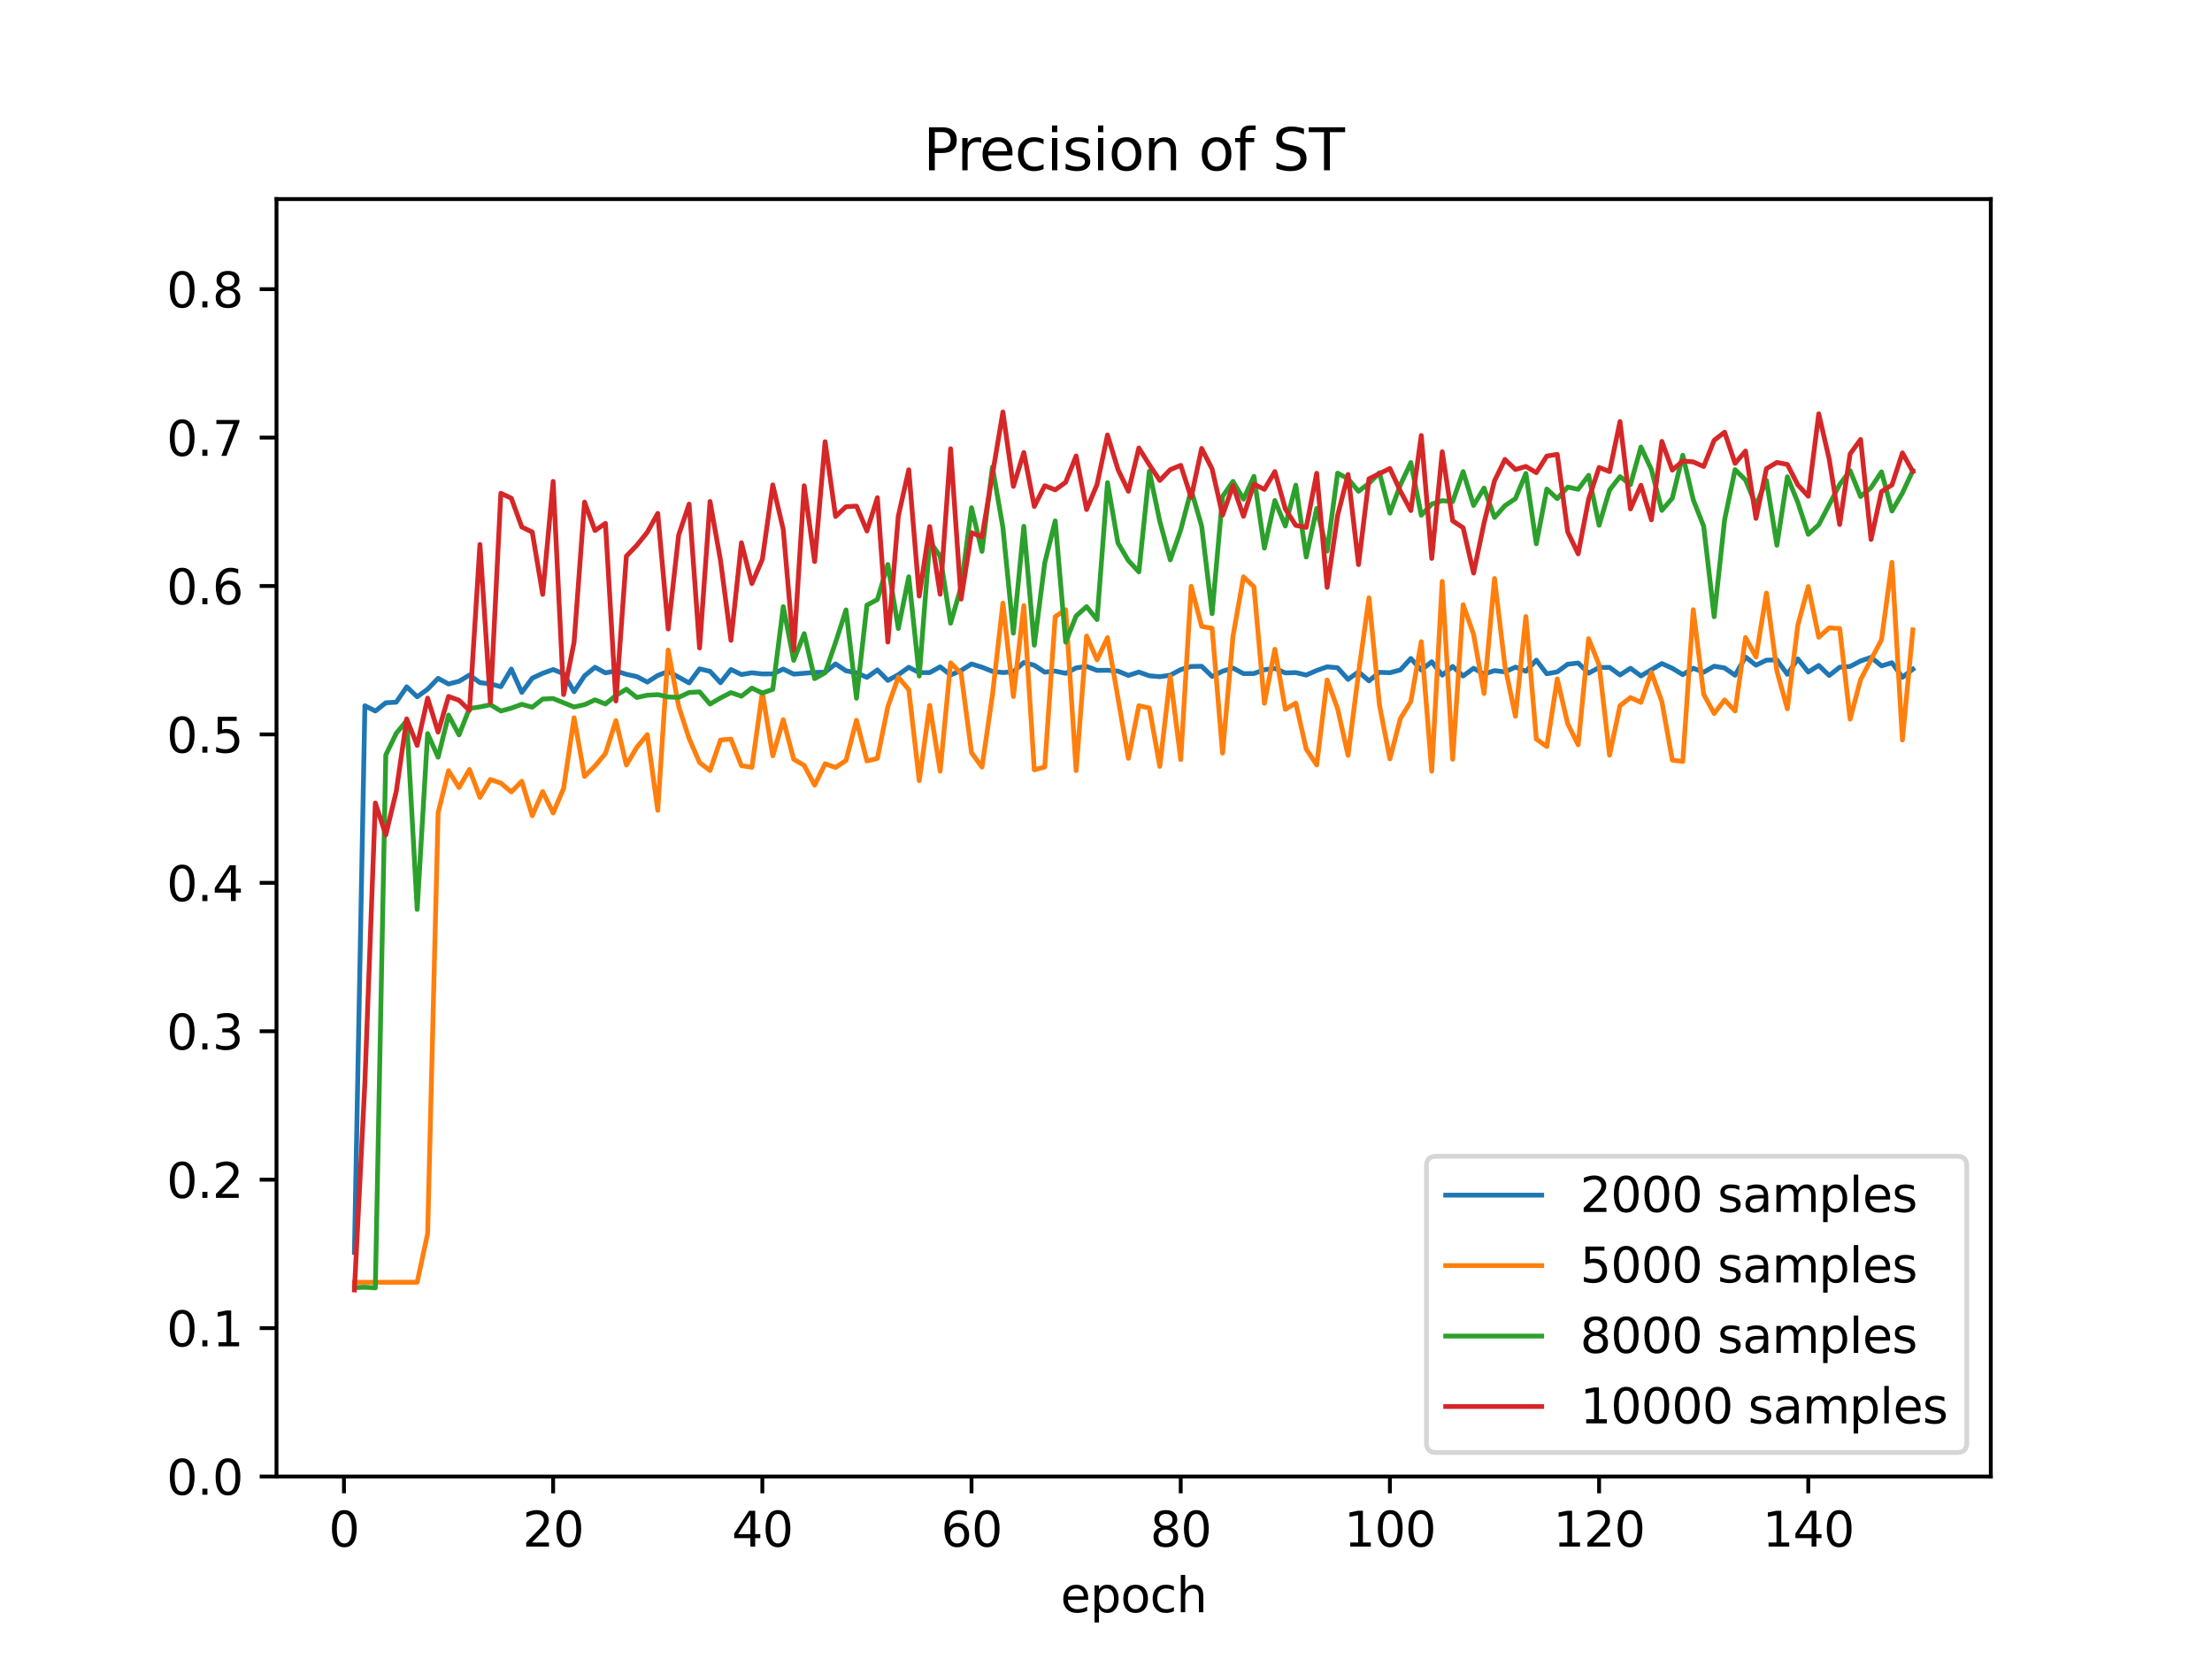 <?xml version="1.0" encoding="utf-8" standalone="no"?>
<!DOCTYPE svg PUBLIC "-//W3C//DTD SVG 1.1//EN"
  "http://www.w3.org/Graphics/SVG/1.1/DTD/svg11.dtd">
<svg xmlns:xlink="http://www.w3.org/1999/xlink" width="460.8pt" height="345.6pt" viewBox="0 0 460.8 345.6" xmlns="http://www.w3.org/2000/svg" version="1.1">
 <defs>
  <style type="text/css">*{stroke-linejoin: round; stroke-linecap: butt}</style>
 </defs>
 <g id="figure_1">
  <g id="patch_1">
   <path d="M 0 345.6 
L 460.8 345.6 
L 460.8 0 
L 0 0 
z
" style="fill: #ffffff"/>
  </g>
  <g id="axes_1">
   <g id="patch_2">
    <path d="M 57.6 307.584 
L 414.72 307.584 
L 414.72 41.472 
L 57.6 41.472 
z
" style="fill: #ffffff"/>
   </g>
   <g id="matplotlib.axis_1">
    <g id="xtick_1">
     <g id="line2d_1">
      <defs>
       <path id="m87fe0cb6da" d="M 0 0 
L 0 3.5 
" style="stroke: #000000; stroke-width: 0.8"/>
      </defs>
      <g>
       <use xlink:href="#m87fe0cb6da" x="71.654" y="307.584" style="stroke: #000000; stroke-width: 0.8"/>
      </g>
     </g>
     <g id="text_1">
      <!-- 0 -->
      <g transform="translate(68.473 322.182) scale(0.1 -0.1)">
       <defs>
        <path id="DejaVuSans-30" d="M 2034 4250 
Q 1547 4250 1301 3770 
Q 1056 3291 1056 2328 
Q 1056 1369 1301 889 
Q 1547 409 2034 409 
Q 2525 409 2770 889 
Q 3016 1369 3016 2328 
Q 3016 3291 2770 3770 
Q 2525 4250 2034 4250 
z
M 2034 4750 
Q 2819 4750 3233 4129 
Q 3647 3509 3647 2328 
Q 3647 1150 3233 529 
Q 2819 -91 2034 -91 
Q 1250 -91 836 529 
Q 422 1150 422 2328 
Q 422 3509 836 4129 
Q 1250 4750 2034 4750 
z
" transform="scale(0.016)"/>
       </defs>
       <use xlink:href="#DejaVuSans-30"/>
      </g>
     </g>
    </g>
    <g id="xtick_2">
     <g id="line2d_2">
      <g>
       <use xlink:href="#m87fe0cb6da" x="115.232" y="307.584" style="stroke: #000000; stroke-width: 0.8"/>
      </g>
     </g>
     <g id="text_2">
      <!-- 20 -->
      <g transform="translate(108.869 322.182) scale(0.1 -0.1)">
       <defs>
        <path id="DejaVuSans-32" d="M 1228 531 
L 3431 531 
L 3431 0 
L 469 0 
L 469 531 
Q 828 903 1448 1529 
Q 2069 2156 2228 2338 
Q 2531 2678 2651 2914 
Q 2772 3150 2772 3378 
Q 2772 3750 2511 3984 
Q 2250 4219 1831 4219 
Q 1534 4219 1204 4116 
Q 875 4013 500 3803 
L 500 4441 
Q 881 4594 1212 4672 
Q 1544 4750 1819 4750 
Q 2544 4750 2975 4387 
Q 3406 4025 3406 3419 
Q 3406 3131 3298 2873 
Q 3191 2616 2906 2266 
Q 2828 2175 2409 1742 
Q 1991 1309 1228 531 
z
" transform="scale(0.016)"/>
       </defs>
       <use xlink:href="#DejaVuSans-32"/>
       <use xlink:href="#DejaVuSans-30" x="63.623"/>
      </g>
     </g>
    </g>
    <g id="xtick_3">
     <g id="line2d_3">
      <g>
       <use xlink:href="#m87fe0cb6da" x="158.809" y="307.584" style="stroke: #000000; stroke-width: 0.8"/>
      </g>
     </g>
     <g id="text_3">
      <!-- 40 -->
      <g transform="translate(152.447 322.182) scale(0.1 -0.1)">
       <defs>
        <path id="DejaVuSans-34" d="M 2419 4116 
L 825 1625 
L 2419 1625 
L 2419 4116 
z
M 2253 4666 
L 3047 4666 
L 3047 1625 
L 3713 1625 
L 3713 1100 
L 3047 1100 
L 3047 0 
L 2419 0 
L 2419 1100 
L 313 1100 
L 313 1709 
L 2253 4666 
z
" transform="scale(0.016)"/>
       </defs>
       <use xlink:href="#DejaVuSans-34"/>
       <use xlink:href="#DejaVuSans-30" x="63.623"/>
      </g>
     </g>
    </g>
    <g id="xtick_4">
     <g id="line2d_4">
      <g>
       <use xlink:href="#m87fe0cb6da" x="202.387" y="307.584" style="stroke: #000000; stroke-width: 0.8"/>
      </g>
     </g>
     <g id="text_4">
      <!-- 60 -->
      <g transform="translate(196.025 322.182) scale(0.1 -0.1)">
       <defs>
        <path id="DejaVuSans-36" d="M 2113 2584 
Q 1688 2584 1439 2293 
Q 1191 2003 1191 1497 
Q 1191 994 1439 701 
Q 1688 409 2113 409 
Q 2538 409 2786 701 
Q 3034 994 3034 1497 
Q 3034 2003 2786 2293 
Q 2538 2584 2113 2584 
z
M 3366 4563 
L 3366 3988 
Q 3128 4100 2886 4159 
Q 2644 4219 2406 4219 
Q 1781 4219 1451 3797 
Q 1122 3375 1075 2522 
Q 1259 2794 1537 2939 
Q 1816 3084 2150 3084 
Q 2853 3084 3261 2657 
Q 3669 2231 3669 1497 
Q 3669 778 3244 343 
Q 2819 -91 2113 -91 
Q 1303 -91 875 529 
Q 447 1150 447 2328 
Q 447 3434 972 4092 
Q 1497 4750 2381 4750 
Q 2619 4750 2861 4703 
Q 3103 4656 3366 4563 
z
" transform="scale(0.016)"/>
       </defs>
       <use xlink:href="#DejaVuSans-36"/>
       <use xlink:href="#DejaVuSans-30" x="63.623"/>
      </g>
     </g>
    </g>
    <g id="xtick_5">
     <g id="line2d_5">
      <g>
       <use xlink:href="#m87fe0cb6da" x="245.965" y="307.584" style="stroke: #000000; stroke-width: 0.8"/>
      </g>
     </g>
     <g id="text_5">
      <!-- 80 -->
      <g transform="translate(239.603 322.182) scale(0.1 -0.1)">
       <defs>
        <path id="DejaVuSans-38" d="M 2034 2216 
Q 1584 2216 1326 1975 
Q 1069 1734 1069 1313 
Q 1069 891 1326 650 
Q 1584 409 2034 409 
Q 2484 409 2743 651 
Q 3003 894 3003 1313 
Q 3003 1734 2745 1975 
Q 2488 2216 2034 2216 
z
M 1403 2484 
Q 997 2584 770 2862 
Q 544 3141 544 3541 
Q 544 4100 942 4425 
Q 1341 4750 2034 4750 
Q 2731 4750 3128 4425 
Q 3525 4100 3525 3541 
Q 3525 3141 3298 2862 
Q 3072 2584 2669 2484 
Q 3125 2378 3379 2068 
Q 3634 1759 3634 1313 
Q 3634 634 3220 271 
Q 2806 -91 2034 -91 
Q 1263 -91 848 271 
Q 434 634 434 1313 
Q 434 1759 690 2068 
Q 947 2378 1403 2484 
z
M 1172 3481 
Q 1172 3119 1398 2916 
Q 1625 2713 2034 2713 
Q 2441 2713 2670 2916 
Q 2900 3119 2900 3481 
Q 2900 3844 2670 4047 
Q 2441 4250 2034 4250 
Q 1625 4250 1398 4047 
Q 1172 3844 1172 3481 
z
" transform="scale(0.016)"/>
       </defs>
       <use xlink:href="#DejaVuSans-38"/>
       <use xlink:href="#DejaVuSans-30" x="63.623"/>
      </g>
     </g>
    </g>
    <g id="xtick_6">
     <g id="line2d_6">
      <g>
       <use xlink:href="#m87fe0cb6da" x="289.543" y="307.584" style="stroke: #000000; stroke-width: 0.8"/>
      </g>
     </g>
     <g id="text_6">
      <!-- 100 -->
      <g transform="translate(279.999 322.182) scale(0.1 -0.1)">
       <defs>
        <path id="DejaVuSans-31" d="M 794 531 
L 1825 531 
L 1825 4091 
L 703 3866 
L 703 4441 
L 1819 4666 
L 2450 4666 
L 2450 531 
L 3481 531 
L 3481 0 
L 794 0 
L 794 531 
z
" transform="scale(0.016)"/>
       </defs>
       <use xlink:href="#DejaVuSans-31"/>
       <use xlink:href="#DejaVuSans-30" x="63.623"/>
       <use xlink:href="#DejaVuSans-30" x="127.246"/>
      </g>
     </g>
    </g>
    <g id="xtick_7">
     <g id="line2d_7">
      <g>
       <use xlink:href="#m87fe0cb6da" x="333.121" y="307.584" style="stroke: #000000; stroke-width: 0.8"/>
      </g>
     </g>
     <g id="text_7">
      <!-- 120 -->
      <g transform="translate(323.577 322.182) scale(0.1 -0.1)">
       <use xlink:href="#DejaVuSans-31"/>
       <use xlink:href="#DejaVuSans-32" x="63.623"/>
       <use xlink:href="#DejaVuSans-30" x="127.246"/>
      </g>
     </g>
    </g>
    <g id="xtick_8">
     <g id="line2d_8">
      <g>
       <use xlink:href="#m87fe0cb6da" x="376.698" y="307.584" style="stroke: #000000; stroke-width: 0.8"/>
      </g>
     </g>
     <g id="text_8">
      <!-- 140 -->
      <g transform="translate(367.155 322.182) scale(0.1 -0.1)">
       <use xlink:href="#DejaVuSans-31"/>
       <use xlink:href="#DejaVuSans-34" x="63.623"/>
       <use xlink:href="#DejaVuSans-30" x="127.246"/>
      </g>
     </g>
    </g>
    <g id="text_9">
     <!-- epoch -->
     <g transform="translate(220.932 335.861) scale(0.1 -0.1)">
      <defs>
       <path id="DejaVuSans-65" d="M 3597 1894 
L 3597 1613 
L 953 1613 
Q 991 1019 1311 708 
Q 1631 397 2203 397 
Q 2534 397 2845 478 
Q 3156 559 3463 722 
L 3463 178 
Q 3153 47 2828 -22 
Q 2503 -91 2169 -91 
Q 1331 -91 842 396 
Q 353 884 353 1716 
Q 353 2575 817 3079 
Q 1281 3584 2069 3584 
Q 2775 3584 3186 3129 
Q 3597 2675 3597 1894 
z
M 3022 2063 
Q 3016 2534 2758 2815 
Q 2500 3097 2075 3097 
Q 1594 3097 1305 2825 
Q 1016 2553 972 2059 
L 3022 2063 
z
" transform="scale(0.016)"/>
       <path id="DejaVuSans-70" d="M 1159 525 
L 1159 -1331 
L 581 -1331 
L 581 3500 
L 1159 3500 
L 1159 2969 
Q 1341 3281 1617 3432 
Q 1894 3584 2278 3584 
Q 2916 3584 3314 3078 
Q 3713 2572 3713 1747 
Q 3713 922 3314 415 
Q 2916 -91 2278 -91 
Q 1894 -91 1617 61 
Q 1341 213 1159 525 
z
M 3116 1747 
Q 3116 2381 2855 2742 
Q 2594 3103 2138 3103 
Q 1681 3103 1420 2742 
Q 1159 2381 1159 1747 
Q 1159 1113 1420 752 
Q 1681 391 2138 391 
Q 2594 391 2855 752 
Q 3116 1113 3116 1747 
z
" transform="scale(0.016)"/>
       <path id="DejaVuSans-6f" d="M 1959 3097 
Q 1497 3097 1228 2736 
Q 959 2375 959 1747 
Q 959 1119 1226 758 
Q 1494 397 1959 397 
Q 2419 397 2687 759 
Q 2956 1122 2956 1747 
Q 2956 2369 2687 2733 
Q 2419 3097 1959 3097 
z
M 1959 3584 
Q 2709 3584 3137 3096 
Q 3566 2609 3566 1747 
Q 3566 888 3137 398 
Q 2709 -91 1959 -91 
Q 1206 -91 779 398 
Q 353 888 353 1747 
Q 353 2609 779 3096 
Q 1206 3584 1959 3584 
z
" transform="scale(0.016)"/>
       <path id="DejaVuSans-63" d="M 3122 3366 
L 3122 2828 
Q 2878 2963 2633 3030 
Q 2388 3097 2138 3097 
Q 1578 3097 1268 2742 
Q 959 2388 959 1747 
Q 959 1106 1268 751 
Q 1578 397 2138 397 
Q 2388 397 2633 464 
Q 2878 531 3122 666 
L 3122 134 
Q 2881 22 2623 -34 
Q 2366 -91 2075 -91 
Q 1284 -91 818 406 
Q 353 903 353 1747 
Q 353 2603 823 3093 
Q 1294 3584 2113 3584 
Q 2378 3584 2631 3529 
Q 2884 3475 3122 3366 
z
" transform="scale(0.016)"/>
       <path id="DejaVuSans-68" d="M 3513 2113 
L 3513 0 
L 2938 0 
L 2938 2094 
Q 2938 2591 2744 2837 
Q 2550 3084 2163 3084 
Q 1697 3084 1428 2787 
Q 1159 2491 1159 1978 
L 1159 0 
L 581 0 
L 581 4863 
L 1159 4863 
L 1159 2956 
Q 1366 3272 1645 3428 
Q 1925 3584 2291 3584 
Q 2894 3584 3203 3211 
Q 3513 2838 3513 2113 
z
" transform="scale(0.016)"/>
      </defs>
      <use xlink:href="#DejaVuSans-65"/>
      <use xlink:href="#DejaVuSans-70" x="61.523"/>
      <use xlink:href="#DejaVuSans-6f" x="125"/>
      <use xlink:href="#DejaVuSans-63" x="186.182"/>
      <use xlink:href="#DejaVuSans-68" x="241.162"/>
     </g>
    </g>
   </g>
   <g id="matplotlib.axis_2">
    <g id="ytick_1">
     <g id="line2d_9">
      <defs>
       <path id="m6e0a1b4534" d="M 0 0 
L -3.5 0 
" style="stroke: #000000; stroke-width: 0.8"/>
      </defs>
      <g>
       <use xlink:href="#m6e0a1b4534" x="57.6" y="307.584" style="stroke: #000000; stroke-width: 0.8"/>
      </g>
     </g>
     <g id="text_10">
      <!-- 0.0 -->
      <g transform="translate(34.697 311.383) scale(0.1 -0.1)">
       <defs>
        <path id="DejaVuSans-2e" d="M 684 794 
L 1344 794 
L 1344 0 
L 684 0 
L 684 794 
z
" transform="scale(0.016)"/>
       </defs>
       <use xlink:href="#DejaVuSans-30"/>
       <use xlink:href="#DejaVuSans-2e" x="63.623"/>
       <use xlink:href="#DejaVuSans-30" x="95.41"/>
      </g>
     </g>
    </g>
    <g id="ytick_2">
     <g id="line2d_10">
      <g>
       <use xlink:href="#m6e0a1b4534" x="57.6" y="276.666" style="stroke: #000000; stroke-width: 0.8"/>
      </g>
     </g>
     <g id="text_11">
      <!-- 0.1 -->
      <g transform="translate(34.697 280.465) scale(0.1 -0.1)">
       <use xlink:href="#DejaVuSans-30"/>
       <use xlink:href="#DejaVuSans-2e" x="63.623"/>
       <use xlink:href="#DejaVuSans-31" x="95.41"/>
      </g>
     </g>
    </g>
    <g id="ytick_3">
     <g id="line2d_11">
      <g>
       <use xlink:href="#m6e0a1b4534" x="57.6" y="245.748" style="stroke: #000000; stroke-width: 0.8"/>
      </g>
     </g>
     <g id="text_12">
      <!-- 0.2 -->
      <g transform="translate(34.697 249.547) scale(0.1 -0.1)">
       <use xlink:href="#DejaVuSans-30"/>
       <use xlink:href="#DejaVuSans-2e" x="63.623"/>
       <use xlink:href="#DejaVuSans-32" x="95.41"/>
      </g>
     </g>
    </g>
    <g id="ytick_4">
     <g id="line2d_12">
      <g>
       <use xlink:href="#m6e0a1b4534" x="57.6" y="214.829" style="stroke: #000000; stroke-width: 0.8"/>
      </g>
     </g>
     <g id="text_13">
      <!-- 0.3 -->
      <g transform="translate(34.697 218.629) scale(0.1 -0.1)">
       <defs>
        <path id="DejaVuSans-33" d="M 2597 2516 
Q 3050 2419 3304 2112 
Q 3559 1806 3559 1356 
Q 3559 666 3084 287 
Q 2609 -91 1734 -91 
Q 1441 -91 1130 -33 
Q 819 25 488 141 
L 488 750 
Q 750 597 1062 519 
Q 1375 441 1716 441 
Q 2309 441 2620 675 
Q 2931 909 2931 1356 
Q 2931 1769 2642 2001 
Q 2353 2234 1838 2234 
L 1294 2234 
L 1294 2753 
L 1863 2753 
Q 2328 2753 2575 2939 
Q 2822 3125 2822 3475 
Q 2822 3834 2567 4026 
Q 2313 4219 1838 4219 
Q 1578 4219 1281 4162 
Q 984 4106 628 3988 
L 628 4550 
Q 988 4650 1302 4700 
Q 1616 4750 1894 4750 
Q 2613 4750 3031 4423 
Q 3450 4097 3450 3541 
Q 3450 3153 3228 2886 
Q 3006 2619 2597 2516 
z
" transform="scale(0.016)"/>
       </defs>
       <use xlink:href="#DejaVuSans-30"/>
       <use xlink:href="#DejaVuSans-2e" x="63.623"/>
       <use xlink:href="#DejaVuSans-33" x="95.41"/>
      </g>
     </g>
    </g>
    <g id="ytick_5">
     <g id="line2d_13">
      <g>
       <use xlink:href="#m6e0a1b4534" x="57.6" y="183.911" style="stroke: #000000; stroke-width: 0.8"/>
      </g>
     </g>
     <g id="text_14">
      <!-- 0.4 -->
      <g transform="translate(34.697 187.711) scale(0.1 -0.1)">
       <use xlink:href="#DejaVuSans-30"/>
       <use xlink:href="#DejaVuSans-2e" x="63.623"/>
       <use xlink:href="#DejaVuSans-34" x="95.41"/>
      </g>
     </g>
    </g>
    <g id="ytick_6">
     <g id="line2d_14">
      <g>
       <use xlink:href="#m6e0a1b4534" x="57.6" y="152.993" style="stroke: #000000; stroke-width: 0.8"/>
      </g>
     </g>
     <g id="text_15">
      <!-- 0.5 -->
      <g transform="translate(34.697 156.792) scale(0.1 -0.1)">
       <defs>
        <path id="DejaVuSans-35" d="M 691 4666 
L 3169 4666 
L 3169 4134 
L 1269 4134 
L 1269 2991 
Q 1406 3038 1543 3061 
Q 1681 3084 1819 3084 
Q 2600 3084 3056 2656 
Q 3513 2228 3513 1497 
Q 3513 744 3044 326 
Q 2575 -91 1722 -91 
Q 1428 -91 1123 -41 
Q 819 9 494 109 
L 494 744 
Q 775 591 1075 516 
Q 1375 441 1709 441 
Q 2250 441 2565 725 
Q 2881 1009 2881 1497 
Q 2881 1984 2565 2268 
Q 2250 2553 1709 2553 
Q 1456 2553 1204 2497 
Q 953 2441 691 2322 
L 691 4666 
z
" transform="scale(0.016)"/>
       </defs>
       <use xlink:href="#DejaVuSans-30"/>
       <use xlink:href="#DejaVuSans-2e" x="63.623"/>
       <use xlink:href="#DejaVuSans-35" x="95.41"/>
      </g>
     </g>
    </g>
    <g id="ytick_7">
     <g id="line2d_15">
      <g>
       <use xlink:href="#m6e0a1b4534" x="57.6" y="122.075" style="stroke: #000000; stroke-width: 0.8"/>
      </g>
     </g>
     <g id="text_16">
      <!-- 0.6 -->
      <g transform="translate(34.697 125.874) scale(0.1 -0.1)">
       <use xlink:href="#DejaVuSans-30"/>
       <use xlink:href="#DejaVuSans-2e" x="63.623"/>
       <use xlink:href="#DejaVuSans-36" x="95.41"/>
      </g>
     </g>
    </g>
    <g id="ytick_8">
     <g id="line2d_16">
      <g>
       <use xlink:href="#m6e0a1b4534" x="57.6" y="91.157" style="stroke: #000000; stroke-width: 0.8"/>
      </g>
     </g>
     <g id="text_17">
      <!-- 0.7 -->
      <g transform="translate(34.697 94.956) scale(0.1 -0.1)">
       <defs>
        <path id="DejaVuSans-37" d="M 525 4666 
L 3525 4666 
L 3525 4397 
L 1831 0 
L 1172 0 
L 2766 4134 
L 525 4134 
L 525 4666 
z
" transform="scale(0.016)"/>
       </defs>
       <use xlink:href="#DejaVuSans-30"/>
       <use xlink:href="#DejaVuSans-2e" x="63.623"/>
       <use xlink:href="#DejaVuSans-37" x="95.41"/>
      </g>
     </g>
    </g>
    <g id="ytick_9">
     <g id="line2d_17">
      <g>
       <use xlink:href="#m6e0a1b4534" x="57.6" y="60.239" style="stroke: #000000; stroke-width: 0.8"/>
      </g>
     </g>
     <g id="text_18">
      <!-- 0.8 -->
      <g transform="translate(34.697 64.038) scale(0.1 -0.1)">
       <use xlink:href="#DejaVuSans-30"/>
       <use xlink:href="#DejaVuSans-2e" x="63.623"/>
       <use xlink:href="#DejaVuSans-38" x="95.41"/>
      </g>
     </g>
    </g>
   </g>
   <g id="line2d_18">
    <path d="M 73.833 260.893 
L 76.012 147.022 
L 78.191 148.123 
L 80.369 146.402 
L 82.548 146.275 
L 84.727 143.077 
L 86.906 145.151 
L 89.085 143.569 
L 91.264 141.317 
L 93.443 142.489 
L 95.622 141.924 
L 97.801 140.624 
L 99.979 142.203 
L 102.158 142.461 
L 104.337 143.043 
L 106.516 139.382 
L 108.695 144.24 
L 110.874 141.277 
L 113.053 140.258 
L 115.232 139.475 
L 117.411 140.345 
L 119.589 144.092 
L 121.768 140.794 
L 123.947 139.004 
L 126.126 140.171 
L 128.305 139.769 
L 130.484 140.471 
L 132.663 140.941 
L 134.842 142.099 
L 137.021 140.71 
L 139.199 139.872 
L 143.557 142.259 
L 145.736 139.333 
L 147.915 139.853 
L 150.094 142.223 
L 152.273 139.472 
L 154.452 140.519 
L 156.631 140.153 
L 158.809 140.394 
L 160.988 140.382 
L 163.167 139.383 
L 165.346 140.435 
L 169.704 140.081 
L 171.883 140.025 
L 174.062 138.303 
L 176.241 139.741 
L 178.419 140.149 
L 180.598 141.11 
L 182.777 139.557 
L 184.956 141.742 
L 187.135 140.55 
L 189.314 139.007 
L 191.493 140.117 
L 193.672 140.113 
L 195.851 138.912 
L 198.029 140.608 
L 200.208 139.678 
L 202.387 138.315 
L 204.566 138.997 
L 206.745 139.861 
L 208.924 140.106 
L 211.103 139.941 
L 213.282 138.007 
L 215.461 138.587 
L 217.639 140.018 
L 219.818 139.799 
L 221.997 140.264 
L 224.176 139.136 
L 226.355 138.825 
L 228.534 139.657 
L 230.713 139.625 
L 232.892 139.812 
L 235.071 140.699 
L 237.249 139.999 
L 239.428 140.78 
L 241.607 140.968 
L 243.786 140.66 
L 245.965 139.491 
L 248.144 138.837 
L 250.323 138.796 
L 252.502 140.907 
L 254.681 139.822 
L 256.859 139.169 
L 259.038 140.329 
L 261.217 140.305 
L 263.396 139.519 
L 265.575 139.24 
L 267.754 140.177 
L 269.933 140.111 
L 272.112 140.63 
L 274.291 139.673 
L 276.469 138.906 
L 278.648 139.112 
L 280.827 141.529 
L 283.006 139.951 
L 285.185 141.835 
L 287.364 140.057 
L 289.543 140.142 
L 291.722 139.554 
L 293.901 137.174 
L 296.079 139.585 
L 298.258 137.855 
L 300.437 140.645 
L 302.616 138.833 
L 304.795 140.823 
L 306.974 139.214 
L 309.153 140.425 
L 311.332 139.701 
L 313.511 139.968 
L 315.689 138.97 
L 317.868 139.838 
L 320.047 137.525 
L 322.226 140.361 
L 324.405 139.965 
L 326.584 138.362 
L 328.763 138.12 
L 330.942 140.235 
L 333.121 139.06 
L 335.299 139.026 
L 337.478 140.61 
L 339.657 139.205 
L 341.836 140.806 
L 346.194 138.229 
L 348.373 139.216 
L 350.552 140.542 
L 352.731 139.207 
L 354.909 140.033 
L 357.088 138.785 
L 359.267 139.15 
L 361.446 140.661 
L 363.625 136.865 
L 365.804 138.569 
L 367.983 137.52 
L 370.162 137.468 
L 372.341 140.47 
L 374.519 137.262 
L 376.698 139.998 
L 378.877 138.62 
L 381.056 140.717 
L 383.235 138.996 
L 385.414 138.836 
L 387.593 137.693 
L 389.772 136.939 
L 391.951 138.711 
L 394.129 138.063 
L 396.308 141.091 
L 398.487 139.398 
L 398.487 139.398 
" clip-path="url(#p9363ff0372)" style="fill: none; stroke: #1f77b4; stroke-linecap: square"/>
   </g>
   <g id="line2d_19">
    <path d="M 73.833 267.122 
L 86.906 267.116 
L 89.085 257.007 
L 91.264 169.347 
L 93.443 160.544 
L 95.622 164.067 
L 97.801 160.295 
L 99.979 166.106 
L 102.158 162.382 
L 104.337 163.139 
L 106.516 164.961 
L 108.695 162.752 
L 110.874 169.935 
L 113.053 164.892 
L 115.232 169.36 
L 117.411 164.222 
L 119.589 149.516 
L 121.768 161.75 
L 123.947 159.572 
L 126.126 156.968 
L 128.305 150.113 
L 130.484 159.37 
L 132.663 155.68 
L 134.842 153.03 
L 137.021 168.804 
L 139.199 135.416 
L 141.378 147.136 
L 143.557 153.852 
L 145.736 158.854 
L 147.915 160.514 
L 150.094 154.152 
L 152.273 153.976 
L 154.452 159.497 
L 156.631 159.848 
L 158.809 144.276 
L 160.988 157.454 
L 163.167 149.933 
L 165.346 158.175 
L 167.525 159.443 
L 169.704 163.575 
L 171.883 159.108 
L 174.062 159.878 
L 176.241 158.422 
L 178.419 150.04 
L 180.598 158.525 
L 182.777 157.992 
L 184.956 147.201 
L 187.135 141.063 
L 189.314 143.672 
L 191.493 162.63 
L 193.672 146.938 
L 195.851 160.647 
L 198.029 138.078 
L 200.208 140.289 
L 202.387 156.813 
L 204.566 159.805 
L 206.745 144.782 
L 208.924 125.641 
L 211.103 145.107 
L 213.282 126.154 
L 215.461 160.369 
L 217.639 159.782 
L 219.818 128.471 
L 221.997 127.019 
L 224.176 160.535 
L 226.355 132.498 
L 228.534 137.455 
L 230.713 132.836 
L 235.071 157.977 
L 237.249 147.007 
L 239.428 147.488 
L 241.607 159.656 
L 243.786 140.867 
L 245.965 158.231 
L 248.144 122.145 
L 250.323 130.487 
L 252.502 130.878 
L 254.681 156.886 
L 256.859 132.527 
L 259.038 120.171 
L 261.217 122.232 
L 263.396 146.505 
L 265.575 135.259 
L 267.754 147.768 
L 269.933 146.471 
L 272.112 156.036 
L 274.291 159.358 
L 276.469 141.646 
L 278.648 147.646 
L 280.827 157.357 
L 283.006 140.208 
L 285.185 124.534 
L 287.364 146.887 
L 289.543 158.083 
L 291.722 149.699 
L 293.901 146.139 
L 296.079 133.662 
L 298.258 160.656 
L 300.437 121.111 
L 302.616 158.163 
L 304.795 125.976 
L 306.974 132.148 
L 309.153 144.468 
L 311.332 120.51 
L 313.511 138.79 
L 315.689 149.199 
L 317.868 128.443 
L 320.047 153.957 
L 322.226 155.523 
L 324.405 141.43 
L 326.584 150.767 
L 328.763 155.165 
L 330.942 133.048 
L 333.121 138.5 
L 335.299 157.316 
L 337.478 147.008 
L 339.657 145.314 
L 341.836 146.319 
L 344.015 140.053 
L 346.194 146.147 
L 348.373 158.345 
L 350.552 158.617 
L 352.731 127.017 
L 354.909 144.641 
L 357.088 148.633 
L 359.267 145.808 
L 361.446 148.113 
L 363.625 132.809 
L 365.804 136.884 
L 367.983 123.548 
L 370.162 139.796 
L 372.341 147.653 
L 374.519 130.267 
L 376.698 122.186 
L 378.877 132.745 
L 381.056 130.802 
L 383.235 130.925 
L 385.414 149.818 
L 387.593 141.581 
L 391.951 133.268 
L 394.129 117.155 
L 396.308 154.159 
L 398.487 131.215 
L 398.487 131.215 
" clip-path="url(#p9363ff0372)" style="fill: none; stroke: #ff7f0e; stroke-linecap: square"/>
   </g>
   <g id="line2d_20">
    <path d="M 73.833 268.235 
L 76.012 268.148 
L 78.191 268.287 
L 80.369 157.272 
L 82.548 152.763 
L 84.727 150.114 
L 86.906 189.442 
L 89.085 152.819 
L 91.264 157.742 
L 93.443 148.964 
L 95.622 153.087 
L 97.801 147.575 
L 99.979 147.272 
L 102.158 146.808 
L 104.337 148.112 
L 106.516 147.524 
L 108.695 146.718 
L 110.874 147.325 
L 113.053 145.627 
L 115.232 145.52 
L 119.589 147.276 
L 121.768 146.797 
L 123.947 145.793 
L 126.126 146.652 
L 128.305 144.885 
L 130.484 143.572 
L 132.663 145.298 
L 134.842 144.825 
L 137.021 144.706 
L 139.199 145.191 
L 141.378 145.273 
L 143.557 144.257 
L 145.736 144.127 
L 147.915 146.668 
L 150.094 145.393 
L 152.273 144.277 
L 154.452 145.028 
L 156.631 143.338 
L 158.809 144.384 
L 160.988 143.595 
L 163.167 126.384 
L 165.346 137.557 
L 167.525 132.004 
L 169.704 141.373 
L 171.883 140.145 
L 174.062 133.833 
L 176.241 127.056 
L 178.419 145.458 
L 180.598 126.058 
L 182.777 124.891 
L 184.956 117.592 
L 187.135 130.935 
L 189.314 120.155 
L 191.493 140.844 
L 193.672 112.776 
L 195.851 115.862 
L 198.029 129.833 
L 200.208 122.273 
L 202.387 105.764 
L 204.566 114.864 
L 206.745 97.295 
L 208.924 109.899 
L 211.103 131.899 
L 213.282 109.639 
L 215.461 134.404 
L 217.639 117.271 
L 219.818 108.512 
L 221.997 133.774 
L 224.176 128.315 
L 226.355 126.376 
L 228.534 129.072 
L 230.713 100.553 
L 232.892 113.119 
L 235.071 116.79 
L 237.249 119.138 
L 239.428 98.174 
L 241.607 108.601 
L 243.786 116.63 
L 245.965 110.396 
L 248.144 102.068 
L 250.323 109.588 
L 252.502 127.84 
L 254.681 103.424 
L 256.859 100.283 
L 259.038 103.981 
L 261.217 99.229 
L 263.396 114.187 
L 265.575 104.265 
L 267.754 109.576 
L 269.933 101.066 
L 272.112 116.042 
L 274.291 105.929 
L 276.469 114.794 
L 278.648 98.563 
L 280.827 99.741 
L 283.006 102.349 
L 285.185 100.679 
L 287.364 98.478 
L 289.543 106.912 
L 291.722 101.013 
L 293.901 96.363 
L 296.079 107.34 
L 298.258 105.009 
L 300.437 104.302 
L 302.616 104.491 
L 304.795 98.241 
L 306.974 105.294 
L 309.153 101.674 
L 311.332 107.792 
L 313.511 105.34 
L 315.689 103.885 
L 317.868 98.622 
L 320.047 113.288 
L 322.226 101.879 
L 324.405 103.874 
L 326.584 101.459 
L 328.763 101.926 
L 330.942 99.015 
L 333.121 109.426 
L 335.299 102.075 
L 337.478 99.297 
L 339.657 100.95 
L 341.836 93.126 
L 344.015 97.815 
L 346.194 106.324 
L 348.373 103.786 
L 350.552 94.833 
L 352.731 104.097 
L 354.909 109.637 
L 357.088 128.47 
L 359.267 108.283 
L 361.446 97.834 
L 363.625 99.986 
L 365.804 105.277 
L 367.983 100.062 
L 370.162 113.579 
L 372.341 99.324 
L 374.519 104.658 
L 376.698 111.313 
L 378.877 109.307 
L 383.235 100.938 
L 385.414 98.044 
L 387.593 103.442 
L 389.772 101.59 
L 391.951 98.292 
L 394.129 106.457 
L 396.308 102.708 
L 398.487 98.021 
L 398.487 98.021 
" clip-path="url(#p9363ff0372)" style="fill: none; stroke: #2ca02c; stroke-linecap: square"/>
   </g>
   <g id="line2d_21">
    <path d="M 73.833 268.726 
L 76.012 225.49 
L 78.191 167.274 
L 80.369 173.937 
L 82.548 164.854 
L 84.727 149.76 
L 86.906 155.277 
L 89.085 145.434 
L 91.264 152.511 
L 93.443 145.082 
L 95.622 145.887 
L 97.801 147.972 
L 99.979 113.42 
L 102.158 146.366 
L 104.337 102.762 
L 106.516 103.786 
L 108.695 109.784 
L 110.874 110.833 
L 113.053 123.819 
L 115.232 100.28 
L 117.411 144.694 
L 119.589 133.801 
L 121.768 104.591 
L 123.947 110.523 
L 126.126 109.027 
L 128.305 146.035 
L 130.484 115.854 
L 132.663 113.594 
L 134.842 110.878 
L 137.021 106.947 
L 139.199 131.034 
L 141.378 111.463 
L 143.557 105.015 
L 145.736 134.977 
L 147.915 104.471 
L 150.094 116.744 
L 152.273 133.399 
L 154.452 113.064 
L 156.631 121.567 
L 158.809 116.521 
L 160.988 101.01 
L 163.167 110.288 
L 165.346 135.458 
L 167.525 101.186 
L 169.704 116.983 
L 171.883 92.011 
L 174.062 107.585 
L 176.241 105.559 
L 178.419 105.429 
L 180.598 110.611 
L 182.777 103.677 
L 184.956 133.755 
L 187.135 107.507 
L 189.314 97.867 
L 191.493 124.177 
L 193.672 109.7 
L 195.851 123.788 
L 198.029 93.486 
L 200.208 124.816 
L 202.387 110.963 
L 204.566 111.867 
L 208.924 85.824 
L 211.103 101.326 
L 213.282 94.266 
L 215.461 105.504 
L 217.639 101.185 
L 219.818 102.046 
L 221.997 100.468 
L 224.176 94.98 
L 226.355 106.145 
L 228.534 100.928 
L 230.713 90.613 
L 232.892 97.799 
L 235.071 102.342 
L 237.249 93.322 
L 239.428 96.817 
L 241.607 100.087 
L 243.786 97.839 
L 245.965 96.938 
L 248.144 103.644 
L 250.323 93.418 
L 252.502 97.689 
L 254.681 107.317 
L 256.859 101.165 
L 259.038 107.555 
L 261.217 100.839 
L 263.396 101.946 
L 265.575 98.239 
L 267.754 106.014 
L 269.933 109.444 
L 272.112 109.871 
L 274.291 98.593 
L 276.469 122.367 
L 278.648 107.39 
L 280.827 98.84 
L 283.006 117.617 
L 285.185 99.745 
L 289.543 97.587 
L 291.722 102.307 
L 293.901 106.364 
L 296.079 90.722 
L 298.258 116.326 
L 300.437 94.106 
L 302.616 108.495 
L 304.795 109.937 
L 306.974 119.383 
L 309.153 108.954 
L 311.332 100.174 
L 313.511 95.704 
L 315.689 97.805 
L 317.868 97.168 
L 320.047 98.464 
L 322.226 95.012 
L 324.405 94.649 
L 326.584 110.812 
L 328.763 115.376 
L 330.942 103.976 
L 333.121 97.387 
L 335.299 98.233 
L 337.478 87.819 
L 339.657 106.019 
L 341.836 101.099 
L 344.015 108.286 
L 346.194 91.951 
L 348.373 97.931 
L 350.552 96.032 
L 352.731 96.219 
L 354.909 97.183 
L 357.088 91.717 
L 359.267 90.034 
L 361.446 96.532 
L 363.625 93.958 
L 365.804 107.99 
L 367.983 97.619 
L 370.162 96.338 
L 372.341 96.746 
L 374.519 101.007 
L 376.698 103.371 
L 378.877 86.208 
L 381.056 95.639 
L 383.235 109.258 
L 385.414 94.558 
L 387.593 91.551 
L 389.772 112.379 
L 391.951 102.4 
L 394.129 101.03 
L 396.308 94.349 
L 398.487 98.243 
L 398.487 98.243 
" clip-path="url(#p9363ff0372)" style="fill: none; stroke: #d62728; stroke-linecap: square"/>
   </g>
   <g id="patch_3">
    <path d="M 57.6 307.584 
L 57.6 41.472 
" style="fill: none; stroke: #000000; stroke-width: 0.8; stroke-linejoin: miter; stroke-linecap: square"/>
   </g>
   <g id="patch_4">
    <path d="M 414.72 307.584 
L 414.72 41.472 
" style="fill: none; stroke: #000000; stroke-width: 0.8; stroke-linejoin: miter; stroke-linecap: square"/>
   </g>
   <g id="patch_5">
    <path d="M 57.6 307.584 
L 414.72 307.584 
" style="fill: none; stroke: #000000; stroke-width: 0.8; stroke-linejoin: miter; stroke-linecap: square"/>
   </g>
   <g id="patch_6">
    <path d="M 57.6 41.472 
L 414.72 41.472 
" style="fill: none; stroke: #000000; stroke-width: 0.8; stroke-linejoin: miter; stroke-linecap: square"/>
   </g>
   <g id="text_19">
    <!-- Precision of ST -->
    <g transform="translate(192.321 35.472) scale(0.12 -0.12)">
     <defs>
      <path id="DejaVuSans-50" d="M 1259 4147 
L 1259 2394 
L 2053 2394 
Q 2494 2394 2734 2622 
Q 2975 2850 2975 3272 
Q 2975 3691 2734 3919 
Q 2494 4147 2053 4147 
L 1259 4147 
z
M 628 4666 
L 2053 4666 
Q 2838 4666 3239 4311 
Q 3641 3956 3641 3272 
Q 3641 2581 3239 2228 
Q 2838 1875 2053 1875 
L 1259 1875 
L 1259 0 
L 628 0 
L 628 4666 
z
" transform="scale(0.016)"/>
      <path id="DejaVuSans-72" d="M 2631 2963 
Q 2534 3019 2420 3045 
Q 2306 3072 2169 3072 
Q 1681 3072 1420 2755 
Q 1159 2438 1159 1844 
L 1159 0 
L 581 0 
L 581 3500 
L 1159 3500 
L 1159 2956 
Q 1341 3275 1631 3429 
Q 1922 3584 2338 3584 
Q 2397 3584 2469 3576 
Q 2541 3569 2628 3553 
L 2631 2963 
z
" transform="scale(0.016)"/>
      <path id="DejaVuSans-69" d="M 603 3500 
L 1178 3500 
L 1178 0 
L 603 0 
L 603 3500 
z
M 603 4863 
L 1178 4863 
L 1178 4134 
L 603 4134 
L 603 4863 
z
" transform="scale(0.016)"/>
      <path id="DejaVuSans-73" d="M 2834 3397 
L 2834 2853 
Q 2591 2978 2328 3040 
Q 2066 3103 1784 3103 
Q 1356 3103 1142 2972 
Q 928 2841 928 2578 
Q 928 2378 1081 2264 
Q 1234 2150 1697 2047 
L 1894 2003 
Q 2506 1872 2764 1633 
Q 3022 1394 3022 966 
Q 3022 478 2636 193 
Q 2250 -91 1575 -91 
Q 1294 -91 989 -36 
Q 684 19 347 128 
L 347 722 
Q 666 556 975 473 
Q 1284 391 1588 391 
Q 1994 391 2212 530 
Q 2431 669 2431 922 
Q 2431 1156 2273 1281 
Q 2116 1406 1581 1522 
L 1381 1569 
Q 847 1681 609 1914 
Q 372 2147 372 2553 
Q 372 3047 722 3315 
Q 1072 3584 1716 3584 
Q 2034 3584 2315 3537 
Q 2597 3491 2834 3397 
z
" transform="scale(0.016)"/>
      <path id="DejaVuSans-6e" d="M 3513 2113 
L 3513 0 
L 2938 0 
L 2938 2094 
Q 2938 2591 2744 2837 
Q 2550 3084 2163 3084 
Q 1697 3084 1428 2787 
Q 1159 2491 1159 1978 
L 1159 0 
L 581 0 
L 581 3500 
L 1159 3500 
L 1159 2956 
Q 1366 3272 1645 3428 
Q 1925 3584 2291 3584 
Q 2894 3584 3203 3211 
Q 3513 2838 3513 2113 
z
" transform="scale(0.016)"/>
      <path id="DejaVuSans-20" transform="scale(0.016)"/>
      <path id="DejaVuSans-66" d="M 2375 4863 
L 2375 4384 
L 1825 4384 
Q 1516 4384 1395 4259 
Q 1275 4134 1275 3809 
L 1275 3500 
L 2222 3500 
L 2222 3053 
L 1275 3053 
L 1275 0 
L 697 0 
L 697 3053 
L 147 3053 
L 147 3500 
L 697 3500 
L 697 3744 
Q 697 4328 969 4595 
Q 1241 4863 1831 4863 
L 2375 4863 
z
" transform="scale(0.016)"/>
      <path id="DejaVuSans-53" d="M 3425 4513 
L 3425 3897 
Q 3066 4069 2747 4153 
Q 2428 4238 2131 4238 
Q 1616 4238 1336 4038 
Q 1056 3838 1056 3469 
Q 1056 3159 1242 3001 
Q 1428 2844 1947 2747 
L 2328 2669 
Q 3034 2534 3370 2195 
Q 3706 1856 3706 1288 
Q 3706 609 3251 259 
Q 2797 -91 1919 -91 
Q 1588 -91 1214 -16 
Q 841 59 441 206 
L 441 856 
Q 825 641 1194 531 
Q 1563 422 1919 422 
Q 2459 422 2753 634 
Q 3047 847 3047 1241 
Q 3047 1584 2836 1778 
Q 2625 1972 2144 2069 
L 1759 2144 
Q 1053 2284 737 2584 
Q 422 2884 422 3419 
Q 422 4038 858 4394 
Q 1294 4750 2059 4750 
Q 2388 4750 2728 4690 
Q 3069 4631 3425 4513 
z
" transform="scale(0.016)"/>
      <path id="DejaVuSans-54" d="M -19 4666 
L 3928 4666 
L 3928 4134 
L 2272 4134 
L 2272 0 
L 1638 0 
L 1638 4134 
L -19 4134 
L -19 4666 
z
" transform="scale(0.016)"/>
     </defs>
     <use xlink:href="#DejaVuSans-50"/>
     <use xlink:href="#DejaVuSans-72" x="58.553"/>
     <use xlink:href="#DejaVuSans-65" x="97.416"/>
     <use xlink:href="#DejaVuSans-63" x="158.939"/>
     <use xlink:href="#DejaVuSans-69" x="213.92"/>
     <use xlink:href="#DejaVuSans-73" x="241.703"/>
     <use xlink:href="#DejaVuSans-69" x="293.803"/>
     <use xlink:href="#DejaVuSans-6f" x="321.586"/>
     <use xlink:href="#DejaVuSans-6e" x="382.768"/>
     <use xlink:href="#DejaVuSans-20" x="446.146"/>
     <use xlink:href="#DejaVuSans-6f" x="477.934"/>
     <use xlink:href="#DejaVuSans-66" x="539.115"/>
     <use xlink:href="#DejaVuSans-20" x="574.32"/>
     <use xlink:href="#DejaVuSans-53" x="606.107"/>
     <use xlink:href="#DejaVuSans-54" x="669.584"/>
    </g>
   </g>
   <g id="legend_1">
    <g id="patch_7">
     <path d="M 299.162 302.584 
L 407.72 302.584 
Q 409.72 302.584 409.72 300.584 
L 409.72 242.871 
Q 409.72 240.871 407.72 240.871 
L 299.162 240.871 
Q 297.162 240.871 297.162 242.871 
L 297.162 300.584 
Q 297.162 302.584 299.162 302.584 
z
" style="fill: #ffffff; opacity: 0.8; stroke: #cccccc; stroke-linejoin: miter"/>
    </g>
    <g id="line2d_22">
     <path d="M 301.162 248.97 
L 311.162 248.97 
L 321.162 248.97 
" style="fill: none; stroke: #1f77b4; stroke-linecap: square"/>
    </g>
    <g id="text_20">
     <!-- 2000 samples -->
     <g transform="translate(329.162 252.47) scale(0.1 -0.1)">
      <defs>
       <path id="DejaVuSans-61" d="M 2194 1759 
Q 1497 1759 1228 1600 
Q 959 1441 959 1056 
Q 959 750 1161 570 
Q 1363 391 1709 391 
Q 2188 391 2477 730 
Q 2766 1069 2766 1631 
L 2766 1759 
L 2194 1759 
z
M 3341 1997 
L 3341 0 
L 2766 0 
L 2766 531 
Q 2569 213 2275 61 
Q 1981 -91 1556 -91 
Q 1019 -91 701 211 
Q 384 513 384 1019 
Q 384 1609 779 1909 
Q 1175 2209 1959 2209 
L 2766 2209 
L 2766 2266 
Q 2766 2663 2505 2880 
Q 2244 3097 1772 3097 
Q 1472 3097 1187 3025 
Q 903 2953 641 2809 
L 641 3341 
Q 956 3463 1253 3523 
Q 1550 3584 1831 3584 
Q 2591 3584 2966 3190 
Q 3341 2797 3341 1997 
z
" transform="scale(0.016)"/>
       <path id="DejaVuSans-6d" d="M 3328 2828 
Q 3544 3216 3844 3400 
Q 4144 3584 4550 3584 
Q 5097 3584 5394 3201 
Q 5691 2819 5691 2113 
L 5691 0 
L 5113 0 
L 5113 2094 
Q 5113 2597 4934 2840 
Q 4756 3084 4391 3084 
Q 3944 3084 3684 2787 
Q 3425 2491 3425 1978 
L 3425 0 
L 2847 0 
L 2847 2094 
Q 2847 2600 2669 2842 
Q 2491 3084 2119 3084 
Q 1678 3084 1418 2786 
Q 1159 2488 1159 1978 
L 1159 0 
L 581 0 
L 581 3500 
L 1159 3500 
L 1159 2956 
Q 1356 3278 1631 3431 
Q 1906 3584 2284 3584 
Q 2666 3584 2933 3390 
Q 3200 3197 3328 2828 
z
" transform="scale(0.016)"/>
       <path id="DejaVuSans-6c" d="M 603 4863 
L 1178 4863 
L 1178 0 
L 603 0 
L 603 4863 
z
" transform="scale(0.016)"/>
      </defs>
      <use xlink:href="#DejaVuSans-32"/>
      <use xlink:href="#DejaVuSans-30" x="63.623"/>
      <use xlink:href="#DejaVuSans-30" x="127.246"/>
      <use xlink:href="#DejaVuSans-30" x="190.869"/>
      <use xlink:href="#DejaVuSans-20" x="254.492"/>
      <use xlink:href="#DejaVuSans-73" x="286.279"/>
      <use xlink:href="#DejaVuSans-61" x="338.379"/>
      <use xlink:href="#DejaVuSans-6d" x="399.658"/>
      <use xlink:href="#DejaVuSans-70" x="497.07"/>
      <use xlink:href="#DejaVuSans-6c" x="560.547"/>
      <use xlink:href="#DejaVuSans-65" x="588.33"/>
      <use xlink:href="#DejaVuSans-73" x="649.854"/>
     </g>
    </g>
    <g id="line2d_23">
     <path d="M 301.162 263.648 
L 311.162 263.648 
L 321.162 263.648 
" style="fill: none; stroke: #ff7f0e; stroke-linecap: square"/>
    </g>
    <g id="text_21">
     <!-- 5000 samples -->
     <g transform="translate(329.162 267.148) scale(0.1 -0.1)">
      <use xlink:href="#DejaVuSans-35"/>
      <use xlink:href="#DejaVuSans-30" x="63.623"/>
      <use xlink:href="#DejaVuSans-30" x="127.246"/>
      <use xlink:href="#DejaVuSans-30" x="190.869"/>
      <use xlink:href="#DejaVuSans-20" x="254.492"/>
      <use xlink:href="#DejaVuSans-73" x="286.279"/>
      <use xlink:href="#DejaVuSans-61" x="338.379"/>
      <use xlink:href="#DejaVuSans-6d" x="399.658"/>
      <use xlink:href="#DejaVuSans-70" x="497.07"/>
      <use xlink:href="#DejaVuSans-6c" x="560.547"/>
      <use xlink:href="#DejaVuSans-65" x="588.33"/>
      <use xlink:href="#DejaVuSans-73" x="649.854"/>
     </g>
    </g>
    <g id="line2d_24">
     <path d="M 301.162 278.326 
L 311.162 278.326 
L 321.162 278.326 
" style="fill: none; stroke: #2ca02c; stroke-linecap: square"/>
    </g>
    <g id="text_22">
     <!-- 8000 samples -->
     <g transform="translate(329.162 281.826) scale(0.1 -0.1)">
      <use xlink:href="#DejaVuSans-38"/>
      <use xlink:href="#DejaVuSans-30" x="63.623"/>
      <use xlink:href="#DejaVuSans-30" x="127.246"/>
      <use xlink:href="#DejaVuSans-30" x="190.869"/>
      <use xlink:href="#DejaVuSans-20" x="254.492"/>
      <use xlink:href="#DejaVuSans-73" x="286.279"/>
      <use xlink:href="#DejaVuSans-61" x="338.379"/>
      <use xlink:href="#DejaVuSans-6d" x="399.658"/>
      <use xlink:href="#DejaVuSans-70" x="497.07"/>
      <use xlink:href="#DejaVuSans-6c" x="560.547"/>
      <use xlink:href="#DejaVuSans-65" x="588.33"/>
      <use xlink:href="#DejaVuSans-73" x="649.854"/>
     </g>
    </g>
    <g id="line2d_25">
     <path d="M 301.162 293.004 
L 311.162 293.004 
L 321.162 293.004 
" style="fill: none; stroke: #d62728; stroke-linecap: square"/>
    </g>
    <g id="text_23">
     <!-- 10000 samples -->
     <g transform="translate(329.162 296.504) scale(0.1 -0.1)">
      <use xlink:href="#DejaVuSans-31"/>
      <use xlink:href="#DejaVuSans-30" x="63.623"/>
      <use xlink:href="#DejaVuSans-30" x="127.246"/>
      <use xlink:href="#DejaVuSans-30" x="190.869"/>
      <use xlink:href="#DejaVuSans-30" x="254.492"/>
      <use xlink:href="#DejaVuSans-20" x="318.115"/>
      <use xlink:href="#DejaVuSans-73" x="349.902"/>
      <use xlink:href="#DejaVuSans-61" x="402.002"/>
      <use xlink:href="#DejaVuSans-6d" x="463.281"/>
      <use xlink:href="#DejaVuSans-70" x="560.693"/>
      <use xlink:href="#DejaVuSans-6c" x="624.17"/>
      <use xlink:href="#DejaVuSans-65" x="651.953"/>
      <use xlink:href="#DejaVuSans-73" x="713.477"/>
     </g>
    </g>
   </g>
  </g>
 </g>
 <defs>
  <clipPath id="p9363ff0372">
   <rect x="57.6" y="41.472" width="357.12" height="266.112"/>
  </clipPath>
 </defs>
</svg>
